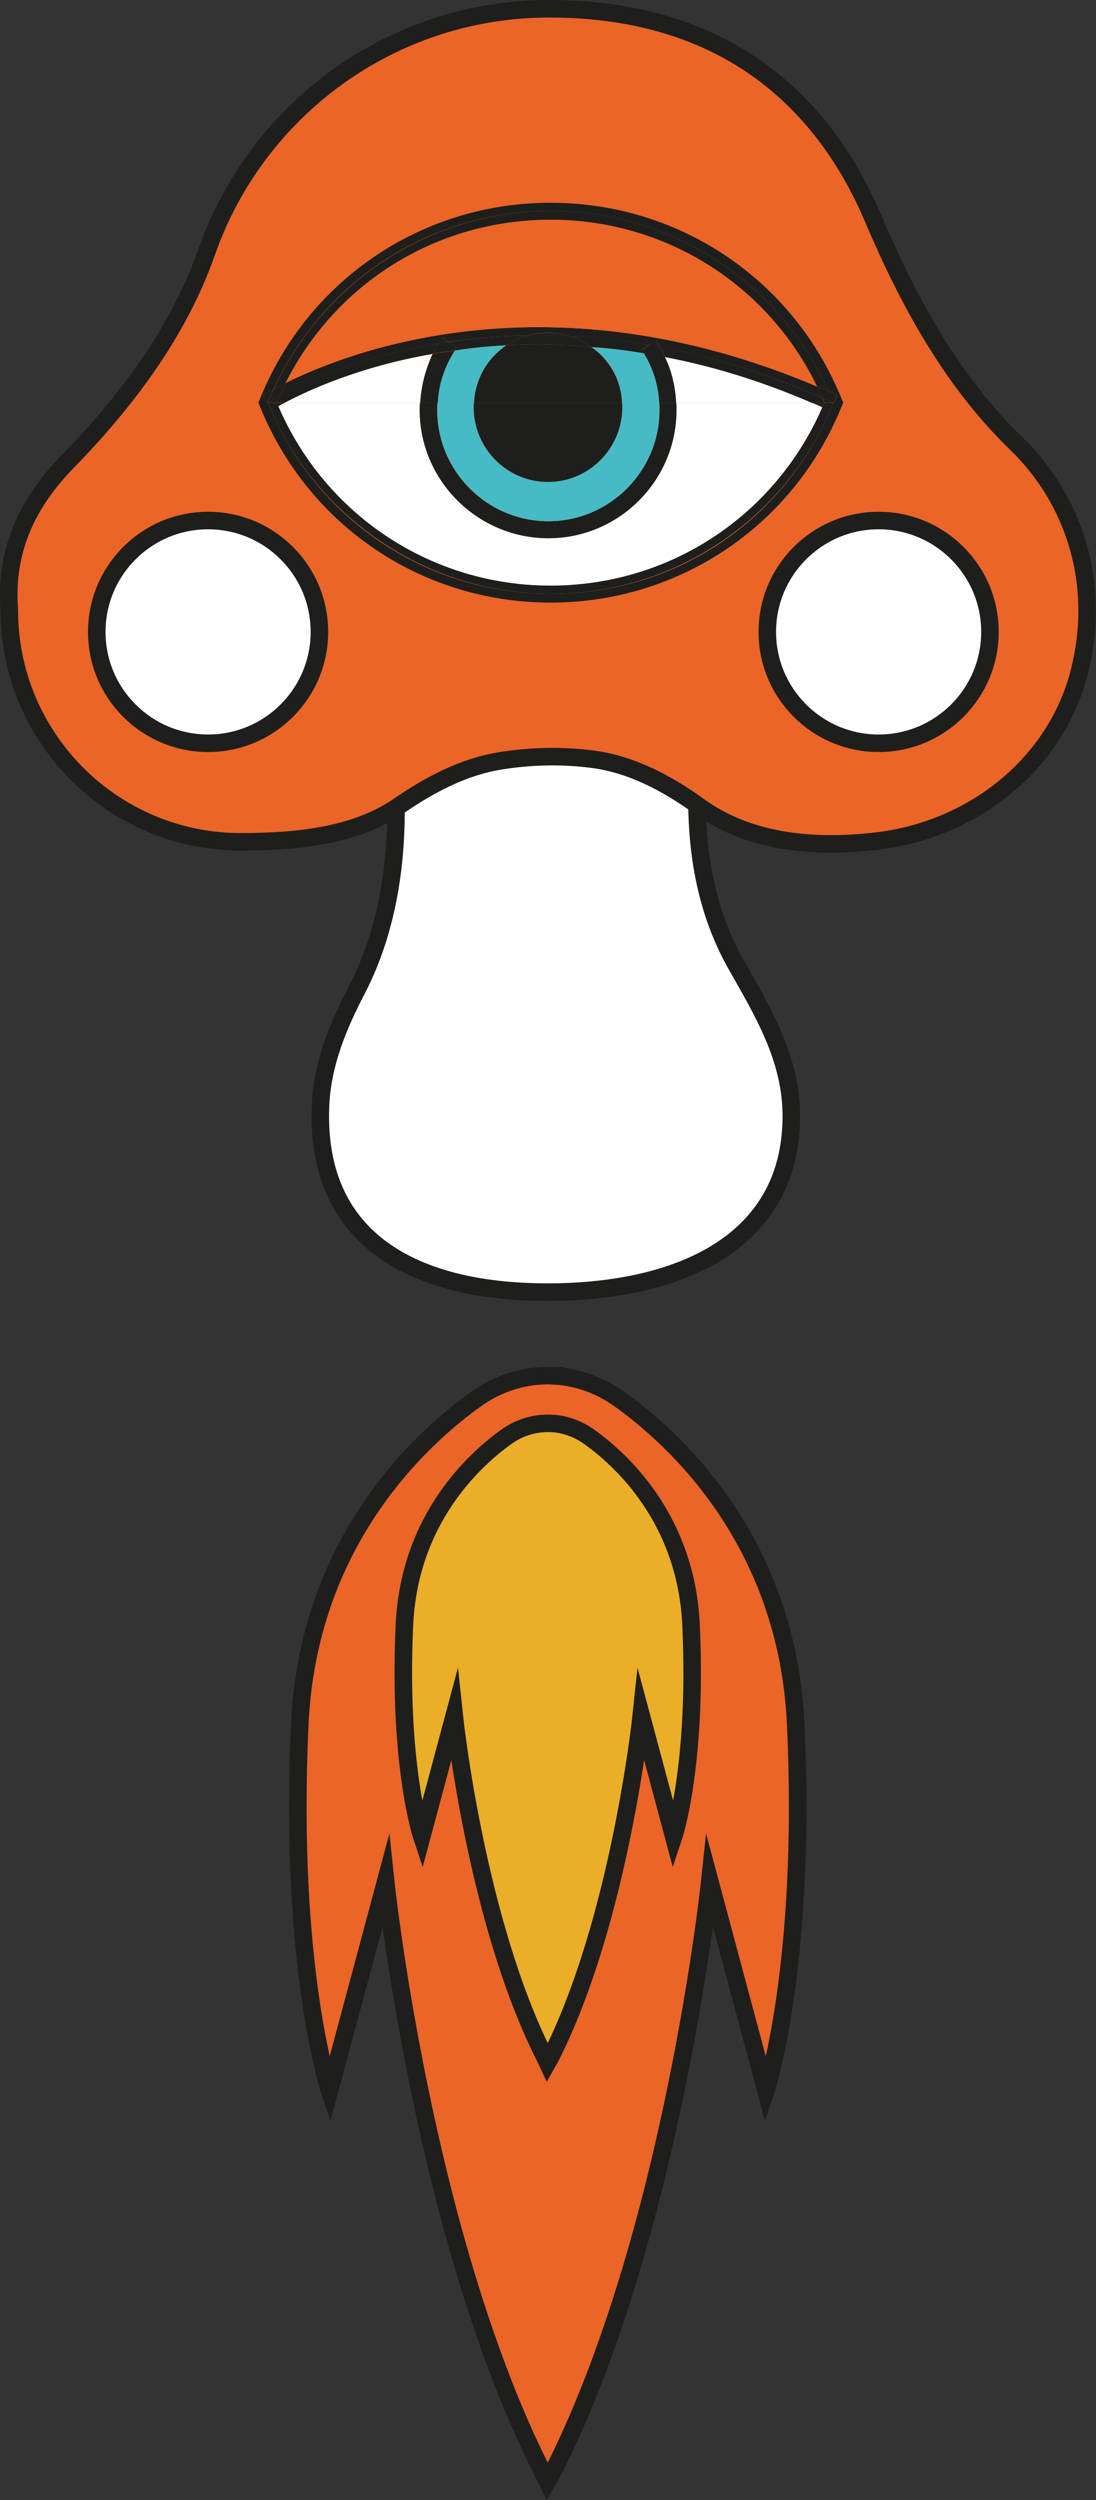 <?xml version="1.0" encoding="UTF-8"?><svg xmlns="http://www.w3.org/2000/svg" viewBox="0 0 62.52 142.55"><rect x="0" y="0" width="62.52" height="142.55" fill="#333333" stroke="none"/><defs><style>.d,.e{fill:#eb6528;}.f,.g{fill:#fff;}.h{fill:#1e1f1c;}.i{fill:#47bbc5;}.g,.e,.j{stroke:#1e1f1c;stroke-miterlimit:10;}.j{fill:#eaae28;}</style></defs><g id="a"/><g id="b"><g id="c"><g><path class="g" d="M22.34,41.46c0,.25,.01,.49,.03,.73,.22,2.45,.87,8.71-2.03,14.28-1.06,2.04-1.98,4.23-2.06,6.68-.26,7.37,5.1,10.4,12.48,10.52,7.52,.12,14.38-2.55,14.38-10.04,0-3.29-1.65-5.98-3.15-8.63-3.02-5.35-2.12-11.14-2.07-13.35v-.18"/><path class="e" d="M57.98,25.3c-3.68-3.56-6.17-8.13-8.17-12.84C47.37,6.71,42.22,.5,31.33,.5,22.3,.5,14.63,6.28,11.8,14.34c-1.61,4.6-4.58,8.53-7.98,12.02-2.08,2.14-3.57,4.82-3.29,8.43,0,7.3,5.92,13.21,13.21,13.21,3.48,0,6.64-.42,9-2.04,1.79-1.23,3.73-2.26,5.88-2.59,1.53-.24,3.27-.32,5.11-.09,2.27,.28,4.31,1.37,6.17,2.71,2.66,1.92,6.2,2.44,10.17,1.96,5.32-.64,9.99-4.22,11.43-9.38,1.42-5.19-.22-10.08-3.52-13.27Z"/><g><path class="h" d="M48.03,22.79l.07,.17-.07,.17c-2.75,6.84-9.28,11.23-16.62,11.23s-13.85-4.39-16.6-11.23l-.07-.17,.07-.17c2.75-6.84,9.26-11.23,16.6-11.23s13.87,4.39,16.62,11.23Zm-.47,.17l.2-.45c-.17-.07-.32-.15-.5-.2-2.7-6.04-8.78-10.28-15.85-10.28s-13.05,4.17-15.8,10.16c-.4,.2-.6,.35-.62,.35l.27,.42,.05,.07c2.57,6.34,8.81,10.83,16.1,10.83s13.28-4.29,15.95-10.46l.2-.44Z"/><path class="h" d="M47.75,22.51l-.2,.45c-.1-.22-.17-.45-.3-.65,.18,.05,.33,.13,.5,.2Z"/><path class="h" d="M47.26,22.31c.12,.2,.2,.42,.3,.65-.22-.1-.45-.2-.65-.27-.1-.22-.2-.42-.3-.65,.2,.05,.42,.15,.65,.27Z"/><path class="h" d="M47.56,22.96l-.2,.45c-.15-.07-.3-.12-.45-.17,.05-.1,.07-.17,.12-.27h.53Z"/><path class="h" d="M47.56,22.96h-.52c-.05-.1-.07-.17-.12-.27,.19,.07,.41,.17,.64,.27Z"/><path class="h" d="M46.91,23.23c.15,.05,.3,.1,.45,.17-2.67,6.16-8.81,10.46-15.95,10.46s-13.53-4.49-16.1-10.83l.22,.32s.12-.07,.35-.2c2.67,6.21,8.73,10.23,15.52,10.23,6.8,0,12.81-3.96,15.51-10.15Z"/><path class="h" d="M47.26,22.31c-.22-.12-.45-.22-.65-.27-2.82-5.81-8.66-9.51-15.2-9.51s-12.25,3.62-15.12,9.31c-.27,.12-.5,.25-.67,.35,2.75-5.99,8.78-10.16,15.8-10.16,7.05,0,13.14,4.24,15.84,10.28Z"/><path class="h" d="M46.91,22.69c.05,.1,.07,.17,.12,.27h-.75c-2.94-1.27-5.74-2.1-8.36-2.6-.07-.22-.17-.42-.3-.6,2.9,.56,5.99,1.48,9.29,2.93Z"/><path class="h" d="M47.03,22.96c-.05,.1-.07,.17-.12,.27-.22-.12-.42-.2-.62-.27h.74Z"/><path class="f" d="M46.28,22.96c.2,.07,.4,.15,.62,.27-2.7,6.19-8.71,10.16-15.5,10.16s-12.85-4.02-15.52-10.23c.1-.07,.22-.12,.37-.2h7.71c-.02,.12-.02,.27-.02,.42,0,4.02,3.29,7.31,7.34,7.31s7.31-3.29,7.31-7.31c0-.15,0-.3-.02-.42h7.71Z"/><path class="h" d="M46.61,22.04c.1,.22,.2,.42,.3,.65-3.29-1.45-6.39-2.37-9.28-2.92-.05-.12-.12-.25-.2-.35l-.4,.25c-1.57-.27-3.07-.42-4.49-.5h-.02c-.4-.12-.82-.2-1.25-.2-.4,0-.77,.05-1.15,.17-1.65,0-3.14,.15-4.54,.35l-.35-.25c-.07,.12-.15,.22-.2,.35-4.59,.75-7.74,2.25-9.06,2.97,.1-.25,.22-.47,.32-.72,3.71-1.85,15.14-6.24,30.32,.2Z"/><path class="f" d="M46.28,22.96h-7.71c-.05-.92-.25-1.8-.65-2.6,2.62,.5,5.42,1.33,8.36,2.6Z"/><path class="d" d="M31.41,12.53c6.54,0,12.38,3.69,15.2,9.51-15.17-6.44-26.6-2.05-30.32-.2,2.86-5.69,8.65-9.31,15.12-9.31Z"/><path class="h" d="M38.57,22.96c.02,.12,.02,.27,.02,.42,0,4.02-3.29,7.31-7.31,7.31s-7.34-3.29-7.34-7.31c0-.15,0-.3,.02-.42h1c-.02,.12-.02,.27-.02,.42,0,3.49,2.85,6.34,6.34,6.34s6.34-2.85,6.34-6.34c0-.15,0-.3-.02-.42h.97Z"/><path class="h" d="M38.57,22.96h-.97c-.05-1-.35-1.97-.87-2.82,.4,.05,.8,.12,1.2,.22,.39,.8,.59,1.68,.64,2.6Z"/><path class="h" d="M37.62,19.77c.12,.17,.22,.37,.3,.6-.4-.1-.8-.17-1.2-.22-.05-.07-.07-.12-.12-.2l.42-.27c.2,0,.4,.06,.6,.09Z"/><path class="i" d="M37.6,22.96c.02,.12,.02,.27,.02,.42,0,3.49-2.85,6.34-6.34,6.34s-6.34-2.85-6.34-6.34c0-.15,0-.3,.02-.42h2.07c-.02,.07-.02,.17-.02,.25,0,2.35,1.9,4.27,4.24,4.27s4.24-1.92,4.24-4.27c0-.07,0-.17-.02-.25h2.13Z"/><path class="h" d="M37.62,19.77c-.2-.02-.4-.07-.6-.1l.4-.25c.08,.1,.15,.22,.2,.35Z"/><path class="i" d="M37.6,22.96h-2.12c-.05-1.32-.72-2.47-1.75-3.17,.95,.05,1.97,.17,2.99,.35,.53,.85,.83,1.82,.88,2.82Z"/><path class="h" d="M37.02,19.67l-.42,.27c.05,.07,.07,.12,.12,.2-1.02-.17-2.05-.3-2.99-.35-.35-.3-.75-.5-1.2-.62,1.42,.07,2.92,.22,4.49,.5Z"/><path class="h" d="M35.48,22.96c.02,.07,.02,.17,.02,.25,0,2.35-1.9,4.27-4.24,4.27s-4.24-1.92-4.24-4.27c0-.07,0-.17,.02-.25h8.44Z"/><path class="h" d="M35.48,22.96h-8.44c.07-1.37,.77-2.55,1.85-3.27,1.52-.1,3.12-.07,4.84,.1,1.02,.7,1.7,1.85,1.75,3.17Z"/><path class="h" d="M32.53,19.17c.45,.12,.85,.32,1.2,.62-1.72-.17-3.32-.2-4.84-.1,.37-.25,.77-.45,1.22-.55,.75-.05,1.57-.02,2.4,.02h.02Z"/><path class="h" d="M32.51,19.17c-.82-.05-1.65-.07-2.4-.02,.37-.12,.75-.17,1.15-.17,.42,0,.85,.06,1.25,.19Z"/><path class="h" d="M30.11,19.14c-.45,.1-.85,.3-1.22,.55-1.02,.05-2.02,.15-2.94,.3,.02-.07,.05-.12,.1-.17l-.47-.32c1.39-.21,2.88-.36,4.53-.36Z"/><path class="i" d="M25.94,19.99c.92-.15,1.92-.25,2.94-.3-1.07,.72-1.77,1.9-1.85,3.27h-2.07c.06-1.07,.41-2.1,.98-2.97Z"/><path class="h" d="M26.04,19.82c-.05,.05-.07,.1-.1,.17-.42,.05-.85,.1-1.27,.17,.1-.2,.22-.4,.35-.57,.17-.05,.37-.07,.55-.1l.47,.33Z"/><path class="h" d="M24.67,20.17c.42-.07,.85-.12,1.27-.17-.57,.87-.92,1.9-.97,2.97h-1c.05-.97,.3-1.9,.7-2.77v-.03Z"/><path class="h" d="M25.22,19.24l.35,.25c-.17,.02-.37,.05-.55,.1,.05-.12,.12-.22,.2-.35Z"/><path class="h" d="M25.02,19.59c-.12,.17-.25,.37-.35,.57v.02c-4.19,.72-7.14,2.1-8.41,2.77h-.47c.05-.12,.12-.27,.17-.4,1.32-.71,4.47-2.21,9.06-2.96Z"/><path class="f" d="M24.67,20.19c-.4,.87-.65,1.8-.7,2.77h-7.71c1.27-.67,4.22-2.05,8.41-2.77Z"/><path class="h" d="M16.29,21.84c-.1,.25-.22,.47-.32,.72-.47,.25-.7,.4-.7,.4,.1-.27,.22-.52,.35-.77,.17-.1,.39-.23,.67-.35Z"/><path class="h" d="M15.79,22.96h.47c-.15,.07-.27,.12-.37,.2-.05-.07-.08-.12-.1-.2Z"/><path class="h" d="M15.96,22.56c-.05,.12-.12,.27-.17,.4h-.52s.22-.15,.69-.4Z"/><path class="h" d="M15.79,22.96c.02,.07,.05,.12,.1,.2-.22,.12-.35,.2-.35,.2l-.22-.32-.05-.07h.52Z"/><path class="h" d="M15.61,22.19c-.12,.25-.25,.5-.35,.77l-.27-.42s.22-.15,.62-.35Z"/></g><circle class="g" cx="11.87" cy="36.03" r="6.35"/><circle class="g" cx="50.12" cy="36.03" r="6.35"/></g><path class="e" d="M31.64,78.45c1.32,.07,2.58,.54,3.66,1.3,3.11,2.21,9.61,8.06,10.09,18.57,.64,13.85-1.7,20.88-1.7,20.88l-3.2-11.93s-2.13,20.24-8.95,33.67l-.32,.55-.27-.55c-6.82-13.43-8.95-33.67-8.95-33.67l-3.2,11.93s-2.34-7.03-1.7-20.88c.48-10.49,6.96-16.34,10.07-18.56,1.28-.91,2.82-1.39,4.39-1.32,.03,0,.05,0,.08,0Z"/><path class="j" d="M31.47,81.16c.76,.04,1.49,.31,2.12,.75,1.8,1.28,5.55,4.66,5.83,10.74,.37,8.01-.99,12.07-.99,12.07l-1.85-6.9s-1.23,11.7-5.17,19.47l-.18,.32-.15-.32c-3.94-7.76-5.17-19.47-5.17-19.47l-1.85,6.9s-1.36-4.07-.99-12.07c.28-6.07,4.03-9.45,5.82-10.73,.74-.53,1.63-.8,2.54-.76h.04Z"/></g></g></svg>